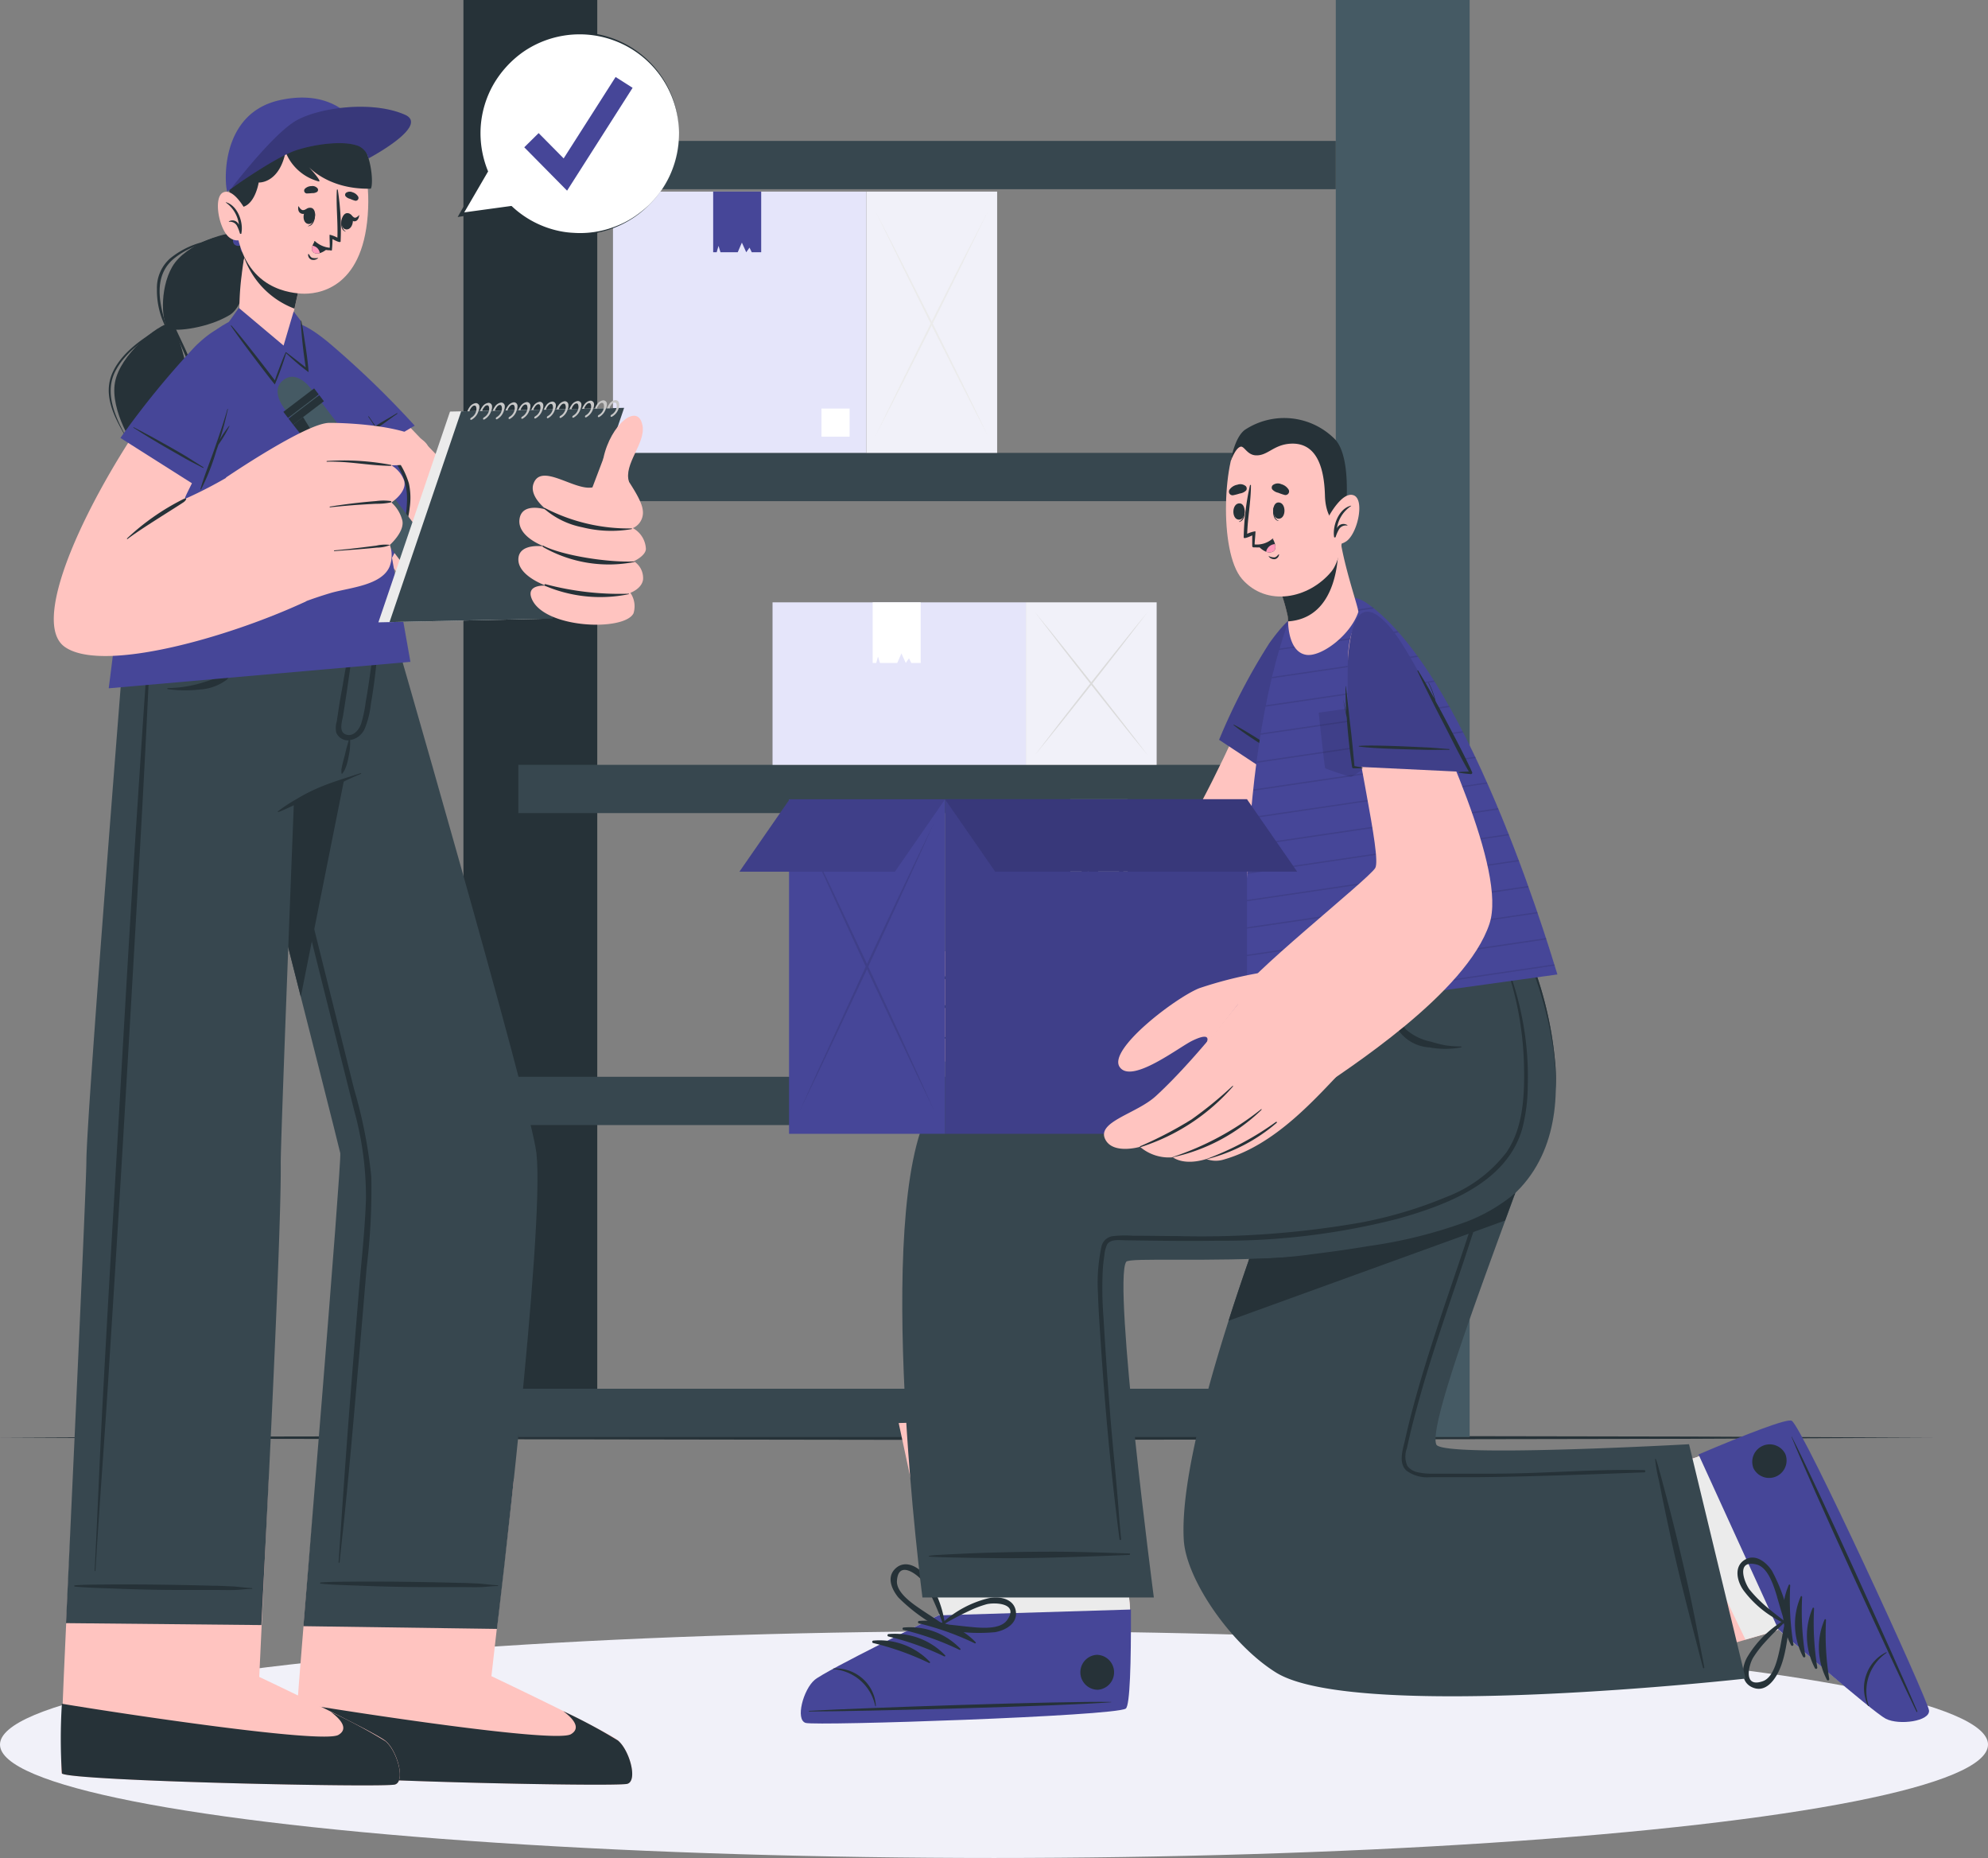 <svg xmlns="http://www.w3.org/2000/svg" width="206.017" height="192.501" viewBox="0 0 206.017 192.501">
  <rect x="0" y="0" width="206.017" height="192.501" fill="#808080" stroke="none"/>
  <g id="Checking_boxes-cuate_1_" data-name="Checking boxes-cuate (1)" transform="translate(-40.29 -56.31)">
    <g id="freepik--Floor--inject-3" transform="translate(40.29 205.027)">
      <path id="Path_2254" data-name="Path 2254" d="M40.29,367.919l25.042-.119,25.037-.043,50.083-.076,50.083.076,25.037.043,25.042.119-25.042.115-25.037.043-50.083.076-50.083-.076-25.037-.043Z" transform="translate(-40.29 -367.68)" fill="#263238"/>
    </g>
    <g id="freepik--Shadow--inject-3" transform="translate(40.29 225.312)">
      <ellipse id="Ellipse_85" data-name="Ellipse 85" cx="103.009" cy="11.749" rx="103.009" ry="11.749" fill="#f1f1f9"/>
    </g>
    <g id="freepik--Shelf--inject-3" transform="translate(88.315 56.31)">
      <rect id="Rectangle_1470" data-name="Rectangle 1470" width="13.87" height="148.889" fill="#263238"/>
      <rect id="Rectangle_1471" data-name="Rectangle 1471" width="13.87" height="148.889" transform="translate(90.404)" fill="#455a64"/>
      <rect id="Rectangle_1472" data-name="Rectangle 1472" width="84.711" height="5.001" transform="translate(5.693 14.601)" fill="#37474f"/>
      <rect id="Rectangle_1473" data-name="Rectangle 1473" width="84.711" height="5.001" transform="translate(5.693 46.922)" fill="#37474f"/>
      <rect id="Rectangle_1474" data-name="Rectangle 1474" width="84.711" height="5.001" transform="translate(5.693 79.242)" fill="#37474f"/>
      <rect id="Rectangle_1475" data-name="Rectangle 1475" width="84.711" height="5.001" transform="translate(5.693 111.563)" fill="#37474f"/>
      <rect id="Rectangle_1476" data-name="Rectangle 1476" width="84.711" height="5.001" transform="translate(5.693 143.884)" fill="#37474f"/>
      <rect id="Rectangle_1477" data-name="Rectangle 1477" width="26.25" height="27.067" transform="translate(15.499 19.85)" fill="#e5e5fa"/>
      <rect id="Rectangle_1478" data-name="Rectangle 1478" width="13.555" height="27.072" transform="translate(41.754 19.85)" fill="#f1f1f9"/>
      <path id="Path_2255" data-name="Path 2255" d="M200,104.156h-.974l-.239-.482-.334.482-.454-1-.43,1h-1.786l-.205-.664-.191.664h-.363V97.87H200Z" transform="translate(-169.143 -78.02)" fill="#464698"/>
      <path id="Path_2256" data-name="Path 2256" d="M241.892,125.407q-1.5-2.866-2.985-5.794l-2.937-5.822-2.9-5.846q-1.433-2.933-2.866-5.875,1.5,2.866,2.985,5.794l2.942,5.822,2.9,5.846Q240.478,122.46,241.892,125.407Z" transform="translate(-187.52 -80.214)" fill="#ebebeb"/>
      <path id="Path_2257" data-name="Path 2257" d="M241.887,102.07q-1.433,2.947-2.866,5.875l-2.9,5.846-2.942,5.827q-1.476,2.9-2.985,5.789,1.433-2.947,2.866-5.875l2.9-5.846,2.937-5.822Q240.387,104.955,241.887,102.07Z" transform="translate(-187.515 -80.214)" fill="#ebebeb"/>
      <rect id="Rectangle_1479" data-name="Rectangle 1479" width="2.913" height="2.913" transform="translate(37.106 42.327)" fill="#fff"/>
      <rect id="Rectangle_1480" data-name="Rectangle 1480" width="26.25" height="16.836" transform="translate(32.034 62.406)" fill="#e5e5fa"/>
      <rect id="Rectangle_1481" data-name="Rectangle 1481" width="13.555" height="16.836" transform="translate(58.284 62.406)" fill="#f1f1f9"/>
      <path id="Path_2258" data-name="Path 2258" d="M234.607,193.251h-.974l-.239-.482-.334.482-.449-.993-.43.993h-1.791l-.205-.664-.186.664h-.368V186.97h4.977Z" transform="translate(-187.222 -124.564)" fill="#fff"/>
      <path id="Path_2259" data-name="Path 2259" d="M276.507,203.9q-1.514-1.834-2.985-3.678l-2.942-3.7-2.9-3.716q-1.433-1.863-2.866-3.735,1.514,1.834,2.985,3.678l2.942,3.7,2.9,3.716Q275.093,202.028,276.507,203.9Z" transform="translate(-205.599 -125.661)" fill="#dbdbdb"/>
      <path id="Path_2260" data-name="Path 2260" d="M276.507,189.07q-1.433,1.872-2.866,3.735l-2.9,3.716-2.942,3.7q-1.476,1.844-2.985,3.678,1.433-1.872,2.866-3.735l2.9-3.716,2.942-3.7Q275,190.9,276.507,189.07Z" transform="translate(-205.599 -125.661)" fill="#dbdbdb"/>
    </g>
    <g id="freepik--character-2--inject-3" transform="translate(116.915 99.609)">
      <path id="Path_2261" data-name="Path 2261" d="M410.672,394.524c-.119-1.122-13.02-28.915-14.181-29.66-.439-.291-4.6,1.352-9.552,3.482l-.158.067c-1.022.435-19.931,5.517-19.931,5.517l8.368,18.207,19.673-5.679.3-.148s9.7,8.43,11.062,9.113S410.8,395.665,410.672,394.524Z" transform="translate(-287.503 -260.773)" fill="#ffc4c0"/>
      <path id="Path_2262" data-name="Path 2262" d="M401,369.508l8.6,17.858,3.1-.893.306-.143s9.7,8.43,11.057,9.113,4.557.244,4.423-.879-13.02-28.92-14.181-29.66c-.439-.291-4.6,1.347-9.552,3.482l-.148.067C404.343,368.562,402.958,368.963,401,369.508Z" transform="translate(-305.342 -260.794)" fill="#ebebeb"/>
      <path id="Path_2263" data-name="Path 2263" d="M432.706,394.478c-.119-1.132-13.049-29.245-14.219-30-.439-.291-4.647,1.352-9.667,3.482L417.1,386.1s9.763,8.549,11.133,9.247S432.83,395.61,432.706,394.478Z" transform="translate(-309.427 -260.569)" fill="#464698"/>
      <path id="Path_2264" data-name="Path 2264" d="M441.939,396.417c-2.283-4.657-11.028-23.676-12.939-28.452,0-.038,0-.048.033,0,2.36,4.566,10.985,23.642,13,28.423C442.058,396.483,441.987,396.517,441.939,396.417Z" transform="translate(-319.969 -262.394)" fill="#263238"/>
      <path id="Path_2265" data-name="Path 2265" d="M445.144,420.275a4.16,4.16,0,0,1-.143-3.343,4.007,4.007,0,0,1,2.03-2.211c.029,0,.052.038.029.057a4.814,4.814,0,0,0-1.853,5.474C445.22,420.284,445.163,420.313,445.144,420.275Z" transform="translate(-328.179 -286.835)" fill="#263238"/>
      <path id="Path_2266" data-name="Path 2266" d="M427.978,406.309a7.224,7.224,0,0,1-.229-6.252c.038-.072.139,0,.139.053a28.893,28.893,0,0,0,.334,6.123.129.129,0,0,1-.244.076Z" transform="translate(-318.994 -279.159)" fill="#263238"/>
      <path id="Path_2267" data-name="Path 2267" d="M430.568,408.812a7.213,7.213,0,0,1-.229-6.247c.038-.076.139,0,.139.053a28.848,28.848,0,0,0,.334,6.118.129.129,0,0,1-.244.076Z" transform="translate(-320.347 -280.468)" fill="#263238"/>
      <path id="Path_2268" data-name="Path 2268" d="M433.158,411.314a7.212,7.212,0,0,1-.229-6.247c.038-.072.138,0,.138.052a28.915,28.915,0,0,0,.334,6.123.129.129,0,0,1-.244.072Z" transform="translate(-321.7 -281.776)" fill="#263238"/>
      <path id="Path_2269" data-name="Path 2269" d="M435.75,413.814a7.229,7.229,0,0,1-.229-6.247c.038-.072.139,0,.139.053a28.892,28.892,0,0,0,.334,6.123.129.129,0,0,1-.244.072Z" transform="translate(-323.055 -283.082)" fill="#263238"/>
      <path id="Path_2270" data-name="Path 2270" d="M420.571,372.074a1.81,1.81,0,0,1,3.291-1.5A1.81,1.81,0,0,1,420.571,372.074Z" transform="translate(-315.476 -263.237)" fill="#263238"/>
      <path id="Path_2271" data-name="Path 2271" d="M422.071,413.149c.845-1.619.955-3.554,1.271-5.321a.248.248,0,0,0-.306-.267.054.054,0,0,0-.081-.038,10.922,10.922,0,0,0-4.036,3.936c-.549.955-.774,2.522.478,3.114S421.56,414.1,422.071,413.149Zm-1.538.807c-2.14.755-1.433-1.82-.955-2.517a11.244,11.244,0,0,1,.955-1.275,32.4,32.4,0,0,1,2.307-2.345c-.21.86-.339,1.729-.511,2.6C422.1,411.449,421.713,413.541,420.533,413.956Z" transform="translate(-314.473 -283.071)" fill="#263238"/>
      <path id="Path_2272" data-name="Path 2272" d="M418.021,394.414c-1.161.712-.783,2.24-.134,3.148a10.913,10.913,0,0,0,4.418,3.5.057.057,0,0,0,.076-.043c.153,0,.329-.119.277-.3a17.714,17.714,0,0,0-1.81-5.163C420.261,394.657,419.124,393.735,418.021,394.414Zm3.343,3.821c.263.845.478,1.7.774,2.531-.86-.683-1.743-1.328-2.536-2.1a12.534,12.534,0,0,1-1.079-1.17c-.5-.65-1.49-3.138.716-2.6,1.247.3,1.824,2.345,2.14,3.348Z" transform="translate(-313.842 -276.104)" fill="#263238"/>
      <path id="Path_2273" data-name="Path 2273" d="M305.574,259.68s.349,10.895,1.982,16.263c0,0,1.782.955,2.316,1.27,0,0-13.536,32.411-12.767,44.9.253,4.088,4.886,10.809,9.552,13.717,8.272,5.149,48.665.63,48.665.63l-5.86-24.282s-25.538,1.433-26.183.038c-.817-1.753,4.265-15.384,8.33-26.46.406-1.118,4.494-5.254,4.017-12.714a38.686,38.686,0,0,0-3.515-13.34Z" transform="translate(-251.053 -205.845)" fill="#37474f"/>
      <path id="Path_2274" data-name="Path 2274" d="M369.53,316.986c-5.574-.105-10.111.368-15.685.373h-6.286a6.212,6.212,0,0,1-1.433-.134,1.8,1.8,0,0,1-1.122-.664,2.4,2.4,0,0,1-.043-1.853q.42-1.963.955-3.907c1.4-5.254,3.238-10.4,4.962-15.566l2.617-7.957c.215-.645.43-1.294.7-1.911a15.915,15.915,0,0,1,.879-1.672,15.391,15.391,0,0,0,1.509-3.286c1.509-4.953.062-10.078-1.7-14.754-.239-.626-.478-1.251-.74-1.872,0-.043-.086-.024-.067.024,1.6,4.934,3.52,10.068,2.441,15.332a12.661,12.661,0,0,1-1.285,3.544c-.31.564-.65,1.113-.955,1.681a14.248,14.248,0,0,0-.779,1.8c-.955,2.613-1.777,5.254-2.66,7.909-1.762,5.254-3.616,10.47-5.082,15.8-.363,1.328-.7,2.665-1,4.007-.22.993-.716,2.34.148,3.162a3.6,3.6,0,0,0,2.455.683h4.165c5.65,0,17.319-.478,18.021-.5a.12.12,0,1,0-.014-.239Z" transform="translate(-275.782 -207.976)" fill="#263238"/>
      <path id="Path_2275" data-name="Path 2275" d="M404.5,394.355c-.544-2.837-1.07-5.688-1.7-8.506s-1.309-5.646-2.039-8.449c-.21-.793-.42-1.581-.635-2.388-.1-.377-.2-.75-.31-1.127a9.385,9.385,0,0,0-.349-1.132c0-.038-.072,0-.067.024a15.523,15.523,0,0,0,.387,2.178c.139.683.267,1.371.411,2.054q.439,2.111.893,4.217c.616,2.813,1.313,5.6,2.03,8.392.411,1.581.817,3.167,1.232,4.748C404.377,394.484,404.515,394.465,404.5,394.355Z" transform="translate(-304.506 -264.903)" fill="#263238"/>
      <path id="Path_2276" data-name="Path 2276" d="M306.85,299.385,335.507,289c.4-1.1.8-2.2,1.194-3.267s4.494-5.254,4.022-12.719a38.539,38.539,0,0,0-3.515-13.335H310.681s.344,10.895,1.982,16.239c0,0,1.782.955,2.316,1.275C314.979,277.214,310.509,287.912,306.85,299.385Z" transform="translate(-256.16 -205.845)" fill="#263238"/>
      <path id="Path_2277" data-name="Path 2277" d="M215.034,395.215c1.079.325,31.7-.688,32.846-1.466.439-.287.549-4.776.53-10.164v-.172c0-1.113-2.536-19.793-2.536-19.793l-21.436.659,4.208,19.582v.334s-11.506,5.617-12.7,6.606S213.95,394.895,215.034,395.215Z" transform="translate(-207.932 -260.141)" fill="#ffc4c0"/>
      <path id="Path_2278" data-name="Path 2278" d="M215.028,412.369c1.079.325,31.7-.693,32.846-1.471.439-.291.554-4.776.53-10.164v-.172c0-.306-.191-1.911-.478-4.112l-20.108.783.8,3.764v.334s-11.554,5.631-12.719,6.62S213.943,412.044,215.028,412.369Z" transform="translate(-207.925 -277.291)" fill="#ebebeb"/>
      <path id="Path_2279" data-name="Path 2279" d="M214.545,417.2c1.094.325,32-.7,33.171-1.485.439-.3.554-4.81.535-10.264l-19.941.607s-11.664,5.688-12.839,6.687S213.452,416.875,214.545,417.2Z" transform="translate(-207.677 -281.992)" fill="#464698"/>
      <path id="Path_2280" data-name="Path 2280" d="M215.852,426.412c5.182-.3,26.1-1.017,31.241-.922.043,0,.043.029,0,.033-5.125.406-26.049.955-31.236.955C215.747,426.5,215.743,426.422,215.852,426.412Z" transform="translate(-208.583 -292.456)" fill="#263238"/>
      <path id="Path_2281" data-name="Path 2281" d="M221.093,418.242a4.161,4.161,0,0,1,3.143,1.161,4.036,4.036,0,0,1,1.251,2.727c0,.033-.057.033-.062,0a4.814,4.814,0,0,0-4.332-3.821.033.033,0,0,1,0-.067Z" transform="translate(-211.345 -288.67)" fill="#263238"/>
      <path id="Path_2282" data-name="Path 2282" d="M239.585,407.92a7.242,7.242,0,0,1,5.851,2.211c.053.062-.038.138-.1.105a29.076,29.076,0,0,0-5.774-2.059.13.13,0,0,1,.024-.258Z" transform="translate(-220.948 -283.278)" fill="#263238"/>
      <path id="Path_2283" data-name="Path 2283" d="M236.275,409.34a7.226,7.226,0,0,1,5.851,2.211c.053.062-.038.134-.1.105a28.765,28.765,0,0,0-5.774-2.059.13.13,0,1,1,.024-.258Z" transform="translate(-219.219 -284.019)" fill="#263238"/>
      <path id="Path_2284" data-name="Path 2284" d="M232.965,410.76a7.226,7.226,0,0,1,5.851,2.211c.053.062-.038.134-.1.105a28.768,28.768,0,0,0-5.774-2.059.13.13,0,0,1,.024-.258Z" transform="translate(-217.49 -284.761)" fill="#263238"/>
      <path id="Path_2285" data-name="Path 2285" d="M229.655,412.18a7.226,7.226,0,0,1,5.851,2.211c.053.062-.038.134-.1.105a28.772,28.772,0,0,0-5.774-2.059.13.13,0,0,1,.024-.258Z" transform="translate(-215.761 -285.503)" fill="#263238"/>
      <path id="Path_2286" data-name="Path 2286" d="M276.385,415.279a1.812,1.812,0,0,1,.11,3.62A1.812,1.812,0,0,1,276.385,415.279Z" transform="translate(-239.36 -287.126)" fill="#263238"/>
      <path id="Path_2287" data-name="Path 2287" d="M234.333,399.087a18.021,18.021,0,0,0,4.418,3.233.253.253,0,0,0,.368-.177c.033,0,.067,0,.062-.062a10.89,10.89,0,0,0-2.063-5.254c-.678-.884-2.03-1.691-3.052-.783S233.655,398.265,234.333,399.087Zm-.153-1.715c.134-2.264,2.226-.6,2.7.072a12.047,12.047,0,0,1,.807,1.376,30.57,30.57,0,0,1,1.27,3.038c-.712-.525-1.466-.984-2.2-1.481C235.89,399.789,234.108,398.623,234.18,397.372Z" transform="translate(-217.855 -276.871)" fill="#263238"/>
      <path id="Path_2288" data-name="Path 2288" d="M252.131,404.268c-.205-1.347-1.762-1.59-2.866-1.342a10.914,10.914,0,0,0-4.934,2.718.053.053,0,0,0,0,.086.253.253,0,0,0,.167.377,18.1,18.1,0,0,0,5.459.33C251.037,406.26,252.327,405.543,252.131,404.268Zm-4.834,1.61c-.879-.081-1.748-.21-2.632-.263a31.919,31.919,0,0,1,2.918-1.524,10.949,10.949,0,0,1,1.495-.544c.793-.215,3.468-.162,2.125,1.667C250.459,406.222,248.348,405.983,247.3,405.878Z" transform="translate(-223.483 -280.629)" fill="#263238"/>
      <path id="Path_2289" data-name="Path 2289" d="M238.144,328.056h23.981s-4.27-32.645-2.866-34.776c.626-.955,31.757,2.183,40.865-7.68,8.325-9.022-.148-25.921-.148-25.921H274.424s-.521,7.246-1.91,10.14c-.587,1.242-29.135-.53-33.605,7.642C232.966,288.347,238.144,328.056,238.144,328.056Z" transform="translate(-219.177 -205.845)" fill="#37474f"/>
      <path id="Path_2290" data-name="Path 2290" d="M262.606,393.091c-2.708-.081-5.421-.186-8.12-.182s-5.431.057-8.148.162c-.764.033-3.028.138-3.391.167a8.523,8.523,0,0,0-1.108.1c-.043,0-.033.067,0,.072.587.1,6.725.172,8.072.172,2.7,0,5.392-.072,8.091-.167q2.3-.076,4.6-.172C262.682,393.235,262.692,393.1,262.606,393.091Z" transform="translate(-222.184 -275.441)" fill="#263238"/>
      <path id="Path_2291" data-name="Path 2291" d="M315.667,267.331c.11-.769.21-1.538.3-2.3.205-1.753.387-3.52.439-5.283,0-.139-.191-.124-.205,0-.167,1.361-.291,2.727-.444,4.088s-.272,2.722-.525,4.06c-.076.4-.248,1.075-.759,1.084-.693,0-.826-.927-.884-1.433a23.085,23.085,0,0,1-.072-3.821c.076-1.433.258-2.894.42-4.332a.045.045,0,0,0-.091,0c-.6,2.8-1.17,5.731-.673,8.6a1.59,1.59,0,0,0,.927,1.352h.029a.445.445,0,0,0,0,.048v.244a1.469,1.469,0,0,0,0,.205v.425a.105.105,0,0,0,.21,0,.086.086,0,0,0,.072-.072,2.212,2.212,0,0,0,0-.831,1,1,0,0,0,.85-.478A3.592,3.592,0,0,0,315.667,267.331Z" transform="translate(-259.364 -205.672)" fill="#263238"/>
      <path id="Path_2292" data-name="Path 2292" d="M313.036,280.374a40.878,40.878,0,0,1,5.5,4.523.073.073,0,0,1-.091.115c-1.872-1.433-3.821-2.866-5.583-4.413a.143.143,0,0,1,.177-.224Z" transform="translate(-259.275 -216.642)" fill="#263238"/>
      <path id="Path_2293" data-name="Path 2293" d="M348.379,275.225a10.6,10.6,0,0,1-1.653-.124,13.7,13.7,0,0,1-1.433-.368,5.661,5.661,0,0,1-2.608-1.27,9.323,9.323,0,0,1-1.481-2.551,10.261,10.261,0,0,1-.869-3.047c0-.043-.081-.043-.076,0a15.686,15.686,0,0,0,.544,3.224,10.415,10.415,0,0,0,.6,1.524,4.252,4.252,0,0,0,3.721,2.713,9.075,9.075,0,0,0,3.253,0C348.47,275.335,348.446,275.23,348.379,275.225Z" transform="translate(-273.613 -210.104)" fill="#263238"/>
      <path id="Path_2294" data-name="Path 2294" d="M278.839,293.424a1.4,1.4,0,0,1,1.175-1.113,11.554,11.554,0,0,1,2.073-.043c1.6,0,3.2.033,4.776.038a95.624,95.624,0,0,0,18.833-1.4,44.217,44.217,0,0,0,8.841-2.632,14.242,14.242,0,0,0,6.3-4.676c1.724-2.541,1.858-5.87,1.8-8.846a33.912,33.912,0,0,0-1.538-9.466c-.248-.779-.521-1.547-.831-2.3,0-.048.052-.091.072-.043a32.846,32.846,0,0,1,2.474,9.094,31.093,31.093,0,0,1,.21,4.666,17.908,17.908,0,0,1-.587,4.533c-1.633,5.569-7.871,7.867-12.9,9.28a72.954,72.954,0,0,1-18.689,2.269c-3.152.048-6.314,0-9.471-.043-.6,0-1.6-.177-1.953.454a3.512,3.512,0,0,0-.282,1.151c-.067.444-.119.888-.153,1.337a38.564,38.564,0,0,0,.067,5.039q.3,5.106.707,10.216c.272,3.42.654,6.835.9,10.259.062.841.143,1.676.224,2.512a.086.086,0,0,1-.172,0c-.874-6.768-1.5-13.56-1.944-20.366-.11-1.681-.234-3.367-.282-5.048A18.176,18.176,0,0,1,278.839,293.424Z" transform="translate(-241.327 -207.536)" fill="#263238"/>
      <path id="Path_2295" data-name="Path 2295" d="M311.331,322.028a52.179,52.179,0,0,0,6.367-.478c1.992-.248,3.974-.521,5.951-.855a49.411,49.411,0,0,0,10.2-2.541,17.868,17.868,0,0,0,4.915-2.866c.038-.033.1.024.057.057a19.837,19.837,0,0,1-8.846,4.676,71.445,71.445,0,0,1-11.463,2.011,62.387,62.387,0,0,1-7.2.21.124.124,0,0,1,.019-.215Z" transform="translate(-258.463 -234.889)" fill="#263238"/>
      <path id="Path_2296" data-name="Path 2296" d="M295.2,195.558c.072,7.847-2.059,19.754-5,25.524-2.1,4.122-14.61,12.232-21.254,14.056-2.35.65-3.52-9.118-2.388-11.511.688-1.433,13.187-8.373,14.467-10.283,1.944-2.909,5.884-11.162,8.8-18.216C291.381,191.407,295.144,190.681,295.2,195.558Z" transform="translate(-234.887 -170.552)" fill="#ffc4c0"/>
      <path id="Path_2297" data-name="Path 2297" d="M262.027,253.083a36.212,36.212,0,0,0-5.34-.282c-1.657.162-7.642,3.042-7.078,4.365.712,1.71,4.48.726,6.266,0,0,0,1.633,3.955,4.494,3.821S262.027,253.083,262.027,253.083Z" transform="translate(-226.239 -202.233)" fill="#ffc4c0"/>
      <path id="Path_2298" data-name="Path 2298" d="M256.687,268.477a61.209,61.209,0,0,1-9.333,2.928c-1.853.21-7.231.43-7.537-.955s1.261-1.591,1.261-1.591-2.283-.267-2.46-1.71,2.269-1.657,2.269-1.657-2.326-.444-2.388-1.911,2.426-1.256,2.426-1.256-2.145-.306-1.705-1.528c.53-1.466,4.423-.449,6.453-.836.478-.091,9.213-2.441,9.213-2.441Z" transform="translate(-220.454 -204.717)" fill="#ffc4c0"/>
      <path id="Path_2299" data-name="Path 2299" d="M242.964,267.2a10.372,10.372,0,0,0,7.021-.325c.057,0,.1.062.038.086-2.636,1.118-4.337,1.581-7.1.373C242.787,267.281,242.83,267.167,242.964,267.2Z" transform="translate(-222.722 -209.606)" fill="#263238"/>
      <path id="Path_2300" data-name="Path 2300" d="M242.9,273.582a15.536,15.536,0,0,0,7.518-.382c.043,0,.062.062,0,.076-2.866.955-4.566,1.371-7.537.478C242.771,273.721,242.771,273.582,242.9,273.582Z" transform="translate(-222.702 -212.908)" fill="#263238"/>
      <path id="Path_2301" data-name="Path 2301" d="M244.069,280.133a13.958,13.958,0,0,0,7.432-.908c.067-.024.11.072.048.1a9.929,9.929,0,0,1-7.48.9C243.888,280.181,243.883,280.114,244.069,280.133Z" transform="translate(-223.293 -216.053)" fill="#263238"/>
      <path id="Path_2302" data-name="Path 2302" d="M250.367,262.182c1.772,1.094,4.05,0,5.837-.583a.172.172,0,0,1,.229.162c.8,1.61,2.388,3.654,4.265,3.936a.043.043,0,1,1,0,.086c-2.054-.029-3.783-1.91-4.542-3.73-1.82.616-4.155,1.619-5.794.143C250.348,262.192,250.357,262.177,250.367,262.182Z" transform="translate(-226.648 -206.842)" fill="#263238"/>
      <path id="Path_2303" data-name="Path 2303" d="M304.8,202.307l9.963,6.582s1.323-13.068.626-17.018c-.783-4.447-2.866-3.076-5.378.42A63.681,63.681,0,0,0,304.8,202.307Z" transform="translate(-255.089 -168.958)" fill="#464698"/>
      <path id="Path_2304" data-name="Path 2304" d="M304.8,202.307l9.963,6.582s1.323-13.068.626-17.018c-.783-4.447-2.866-3.076-5.378.42A63.681,63.681,0,0,0,304.8,202.307Z" transform="translate(-255.089 -168.958)" opacity="0.1"/>
      <path id="Path_2305" data-name="Path 2305" d="M307.964,213.505c1.385.664,5.254,3.243,5.889,3.663.339.224,1.653,1.165,1.992,1.385.043.029,0,.091-.048.062-.65-.416-1.342-.769-2-1.18s-4.681-2.894-5.865-3.883C307.916,213.534,307.964,213.486,307.964,213.505Z" transform="translate(-256.725 -181.722)" fill="#263238"/>
      <path id="Path_2306" data-name="Path 2306" d="M325.417,205.959c0-.057.081-.043.081,0,0,1.118,0,2.23-.029,3.343a9.922,9.922,0,0,0,.291-1.724h.043a8.117,8.117,0,0,1-.344,1.992c0,.779-.057,1.552-.1,2.331-.105,1.977-.186,3.959-.4,5.927a.139.139,0,0,1-.215.1c-.339-.244-.673-.478-.993-.75-.033-.029,0-.091.038-.072.31.153.607.32.907.478.048-1.91.2-3.821.3-5.731S325.231,207.926,325.417,205.959Z" transform="translate(-264.984 -177.762)" fill="#263238"/>
      <path id="Path_2307" data-name="Path 2307" d="M342.866,224.806s-32.144,4.461-32.144,4.466c.091.63-1.7-25.429,4.537-41.768.425-1.113,5.321-2.928,7.833-1.184C334.1,193.961,342.924,225.216,342.866,224.806Z" transform="translate(-258.093 -167.145)" fill="#464698"/>
      <path id="Path_2308" data-name="Path 2308" d="M323.879,188.154l-8.846,1.29a.953.953,0,0,1,.057-.148l8.635-1.275A1.866,1.866,0,0,1,323.879,188.154Zm2.436,2.34-12.208,1.815a.82.82,0,0,0-.043.143l12.361-1.815Zm2.035,2.541-15.036,2.216a.227.227,0,0,1-.033.143l15.184-2.23Zm1.743,2.584-17.424,2.565-.029.148,17.529-2.584Zm1.548,2.613-19.5,2.866a.3.3,0,0,1-.024.143l19.582-2.866Zm1.433,2.632-21.34,3.143v.143L333.159,201a.368.368,0,0,1-.105-.134Zm1.309,2.646L311.389,206.9v.143l23.069-3.4Zm1.223,2.66-24.488,3.606v.143l24.512-3.616a1.138,1.138,0,0,1-.043-.143Zm1.151,2.67-25.849,3.821v.143l25.911-3.821a.492.492,0,0,1-.081-.143Zm1.094,2.679-27.1,3.988v.139l27.158-4a.276.276,0,0,1-.081-.129Zm1.036,2.689-28.232,4.155a1.31,1.31,0,0,0,0,.139l28.28-4.165Zm.989,2.694-29.269,4.3a.674.674,0,0,0,0,.139l29.316-4.3a.453.453,0,0,1-.067-.138Zm.955,2.7-30.219,4.451v.134l30.262-4.451Zm.9,2.7-31.079,4.576v.143l31.117-4.58Zm.86,2.718-31.843,4.685v.139l31.877-4.69a.419.419,0,0,1-.062-.134Z" transform="translate(-258.12 -168.411)" opacity="0.1"/>
      <path id="Path_2309" data-name="Path 2309" d="M326.41,210.116l5.058-.716s.955,5.192.955,5.335a12,12,0,0,1-2.651,2.035,24.646,24.646,0,0,1-2.689-.893C327.007,215.729,326.41,210.116,326.41,210.116Z" transform="translate(-266.378 -179.58)" opacity="0.1"/>
      <rect id="Rectangle_1482" data-name="Rectangle 1482" width="31.299" height="34.656" transform="translate(21.302 39.516)" fill="#464698"/>
      <rect id="Rectangle_1483" data-name="Rectangle 1483" width="31.299" height="34.656" transform="translate(21.302 39.516)" opacity="0.1"/>
      <rect id="Rectangle_1484" data-name="Rectangle 1484" width="16.158" height="34.656" transform="translate(21.302 74.172) rotate(180)" fill="#464698"/>
      <path id="Path_2310" data-name="Path 2310" d="M272.53,237.189h1.156l.287-.578.4.578.544-1.184.511,1.184h2.135l.239-.793.229.793h.435V229.7H272.53Z" transform="translate(-238.232 -190.184)" fill="#fff"/>
      <g id="Group_48" data-name="Group 48" transform="translate(6.257 41.904)" opacity="0.1">
        <path id="Path_2311" data-name="Path 2311" d="M213.82,264.58q1.8-3.7,3.558-7.413l3.506-7.456,3.463-7.489q1.719-3.745,3.405-7.523-1.791,3.7-3.558,7.417l-3.506,7.451-3.439,7.489Q215.506,260.807,213.82,264.58Z" transform="translate(-213.82 -234.7)"/>
        <path id="Path_2312" data-name="Path 2312" d="M213.82,234.7q1.691,3.778,3.41,7.523l3.458,7.489,3.506,7.456q1.762,3.716,3.558,7.413-1.686-3.768-3.405-7.523l-3.463-7.489-3.506-7.451Q215.616,238.392,213.82,234.7Z" transform="translate(-213.82 -234.7)"/>
      </g>
      <path id="Path_2313" data-name="Path 2313" d="M281.82,237.189H250.527l-5.2-7.5h31.294Z" transform="translate(-224.023 -190.179)" fill="#464698"/>
      <g id="Group_49" data-name="Group 49" transform="translate(21.307 39.511)" opacity="0.2">
        <path id="Path_2314" data-name="Path 2314" d="M281.82,237.189H250.527l-5.2-7.5h31.294Z" transform="translate(-245.33 -229.69)"/>
      </g>
      <path id="Path_2315" data-name="Path 2315" d="M216.835,237.2H200.72l5.2-7.5h16.11Z" transform="translate(-200.72 -190.184)" fill="#464698"/>
      <path id="Path_2316" data-name="Path 2316" d="M216.835,237.2H200.72l5.2-7.5h16.11Z" transform="translate(-200.72 -190.184)" opacity="0.1"/>
      <path id="Path_2317" data-name="Path 2317" d="M320.051,185.777c1.581.148,4.518-2.1,5.306-4.437.053-.162-.444-1.662-.955-3.515-.31-1.127-.63-2.388-.836-3.558-.043-.239-7.026,3.1-7.026,3.1a19.1,19.1,0,0,1,1.509,4.37,2.863,2.863,0,0,1,.033.478.481.481,0,0,0,0,.081C318.092,183.241,318.36,185.6,320.051,185.777Z" transform="translate(-261.222 -161.22)" fill="#ffc4c0"/>
      <path id="Path_2318" data-name="Path 2318" d="M318.058,182.29a.463.463,0,0,0,0,.081,5.157,5.157,0,0,0,.759-.1c4.3-.865,4.48-6.477,4.456-7.886-1.27.416-6.763,3.042-6.763,3.042a19.107,19.107,0,0,1,1.509,4.37,2.866,2.866,0,0,1,.038.487Z" transform="translate(-261.206 -161.291)" fill="#263238"/>
      <path id="Path_2319" data-name="Path 2319" d="M317.939,150.976c1.18,2.5.9,10.264-.716,12.218-2.345,2.837-6.73,3.716-9.275.774-2.474-2.866-1.91-12.963-.067-14.806C310.612,146.472,316.181,147.3,317.939,150.976Z" transform="translate(-255.867 -147.287)" fill="#ffc4c0"/>
      <path id="Path_2320" data-name="Path 2320" d="M316.567,166.41s.038.029.038.048c-.033.525,0,1.127.478,1.318v.029C316.51,167.7,316.452,166.9,316.567,166.41Z" transform="translate(-261.211 -157.123)" fill="#263238"/>
      <path id="Path_2321" data-name="Path 2321" d="M317.062,165.3c.845-.038.855,1.653.076,1.686S316.355,165.333,317.062,165.3Z" transform="translate(-261.223 -156.542)" fill="#263238"/>
      <path id="Path_2322" data-name="Path 2322" d="M309.669,166.64s-.043.024-.043.048c.024.521-.043,1.122-.516,1.3v.033C309.693,167.934,309.769,167.132,309.669,166.64Z" transform="translate(-257.341 -157.243)" fill="#263238"/>
      <path id="Path_2323" data-name="Path 2323" d="M308.562,165.5c-.841-.057-.893,1.633-.115,1.686S309.268,165.546,308.562,165.5Z" transform="translate(-256.706 -156.646)" fill="#263238"/>
      <path id="Path_2324" data-name="Path 2324" d="M317.547,162.367a5.569,5.569,0,0,1-.654-.224,1.136,1.136,0,0,1-.626-.358.354.354,0,0,1,.057-.43.869.869,0,0,1,.888-.1,1.294,1.294,0,0,1,.755.559.377.377,0,0,1-.42.554Z" transform="translate(-261.054 -154.389)" fill="#263238"/>
      <path id="Path_2325" data-name="Path 2325" d="M307.4,162.483a6.256,6.256,0,0,0,.669-.177,1.127,1.127,0,0,0,.65-.315.358.358,0,0,0-.024-.435.879.879,0,0,0-.884-.158,1.266,1.266,0,0,0-.788.478.377.377,0,0,0,.377.607Z" transform="translate(-256.208 -154.476)" fill="#263238"/>
      <path id="Path_2326" data-name="Path 2326" d="M316.585,176.56c-.124.124-.248.291-.439.31a1.3,1.3,0,0,1-.564-.129s-.033,0-.024.029a.712.712,0,0,0,.669.282.559.559,0,0,0,.406-.478C316.642,176.555,316.6,176.541,316.585,176.56Z" transform="translate(-260.708 -162.42)" fill="#263238"/>
      <path id="Path_2327" data-name="Path 2327" d="M313.192,167.142a1.782,1.782,0,0,1-1.185.8,2.2,2.2,0,0,1-.64.033.474.474,0,0,1-.119,0h-.115a.139.139,0,0,1-.11-.119h0a.237.237,0,0,0,0-.057h0v-1.065c-.148.076-.893.42-.884.21a26.8,26.8,0,0,1,.65-5.4c0-.057.1-.043.1,0,0,1.676-.339,3.343-.387,5.025a3.118,3.118,0,0,1,.841-.258c.057,0-.086,1.18-.067,1.361a2.46,2.46,0,0,0,1.839-.587C313.182,167.065,313.225,167.1,313.192,167.142Z" transform="translate(-257.879 -154.564)" fill="#263238"/>
      <path id="Path_2328" data-name="Path 2328" d="M313.21,173.951a2.112,2.112,0,0,0,.855.659.984.984,0,0,0,.578.033c.415-.115.425-.478.344-.826a2.215,2.215,0,0,0-.191-.478A2.727,2.727,0,0,1,313.21,173.951Z" transform="translate(-259.482 -160.743)" fill="#263238"/>
      <path id="Path_2329" data-name="Path 2329" d="M315,175.133a.984.984,0,0,0,.578.033c.416-.115.425-.478.344-.826A.984.984,0,0,0,315,175.133Z" transform="translate(-260.417 -161.265)" fill="#ff99ba"/>
      <path id="Path_2330" data-name="Path 2330" d="M307.32,151.424c.282-.669.607-1.337,1-1.471s.673.836,1.581.888c1.227.072,1.81-1.06,3.525-1.2,2.465-.191,3.568,1.858,3.659,5.354.081,3.124,1.973,3.4,1.973,3.4s1.084-6.9-.879-9.161a7.39,7.39,0,0,0-9.4-1.027C307.7,149.012,307.32,151.424,307.32,151.424Z" transform="translate(-256.406 -146.965)" fill="#263238"/>
      <path id="Path_2331" data-name="Path 2331" d="M328.392,165.891s1.409-2.665,2.6-2.192.344,4.189-.9,4.838a1.337,1.337,0,0,1-1.867-.478Z" transform="translate(-267.323 -155.677)" fill="#ffc4c0"/>
      <path id="Path_2332" data-name="Path 2332" d="M331.485,166v.033a3.376,3.376,0,0,0-1.476,2.316.74.74,0,0,1,1.075-.339.029.029,0,0,1,0,.053.821.821,0,0,0-.864.4,4.041,4.041,0,0,0-.339.779c-.033.086-.186.062-.167-.033h0C329.546,168.011,330.248,166.263,331.485,166Z" transform="translate(-268.091 -156.909)" fill="#263238"/>
      <path id="Path_2333" data-name="Path 2333" d="M326.422,194.8c3.2,7.126,10.278,21.732,8.459,27.224-2.388,7.212-14.887,15.165-18.121,17.395-1.409.955-8.42-8.019-7.991-9.8s13.569-12.184,14.276-13.373-2.264-13.015-2.765-19.63C319.64,188.3,323.709,188.771,326.422,194.8Z" transform="translate(-257.153 -169.612)" fill="#ffc4c0"/>
      <path id="Path_2334" data-name="Path 2334" d="M292.03,274.618c.382-.783-.029-.989-1.433-.31s-6.343,4.547-7.546,2.708,5.856-7.2,8.268-8.148a42.123,42.123,0,0,1,6.639-1.648C296.806,268.548,294.289,272.006,292.03,274.618Z" transform="translate(-243.656 -209.784)" fill="#ffc4c0"/>
      <path id="Path_2335" data-name="Path 2335" d="M305.07,276.806c-3.42,3.6-7.451,8.277-12.829,9.815a2.789,2.789,0,0,1-1.815-.053c-2.388.731-3.463-.181-3.463-.181a4.59,4.59,0,0,1-3.405-1.084s-2.828.831-3.611-.793c-.884-1.82,3.257-2.632,5.254-4.466,4.595-4.213,9.949-11.463,11.152-12.824Z" transform="translate(-242.043 -209.784)" fill="#ffc4c0"/>
      <path id="Path_2336" data-name="Path 2336" d="M297.2,291.89a40.7,40.7,0,0,1-4.232,3.453,40.064,40.064,0,0,1-5.311,2.77c-.057.024-.024.105.038.091a21.2,21.2,0,0,0,9.552-6.257C297.315,291.88,297.268,291.828,297.2,291.89Z" transform="translate(-246.119 -222.656)" fill="#263238"/>
      <path id="Path_2337" data-name="Path 2337" d="M303.847,296.946a29.649,29.649,0,0,1-9.127,4.915v.029a19.014,19.014,0,0,0,9.17-4.876C303.981,296.912,303.929,296.845,303.847,296.946Z" transform="translate(-249.824 -225.286)" fill="#263238"/>
      <path id="Path_2338" data-name="Path 2338" d="M309.254,299.682a30.228,30.228,0,0,1-7.164,3.821v.033a17.793,17.793,0,0,0,7.255-3.768C309.417,299.692,309.35,299.615,309.254,299.682Z" transform="translate(-253.674 -226.728)" fill="#263238"/>
      <path id="Path_2339" data-name="Path 2339" d="M333.262,205.044l11.941.573s-5.526-11.912-8.12-14.954c-2.942-3.429-4.05-1.175-4.413,3.1A66.766,66.766,0,0,0,333.262,205.044Z" transform="translate(-269.605 -168.919)" fill="#464698"/>
      <path id="Path_2340" data-name="Path 2340" d="M333.262,205.044l11.941.573s-5.526-11.912-8.12-14.954c-2.942-3.429-4.05-1.175-4.413,3.1A66.766,66.766,0,0,0,333.262,205.044Z" transform="translate(-269.605 -168.919)" opacity="0.1"/>
      <path id="Path_2341" data-name="Path 2341" d="M335.115,218.078c1.528-.134,6.166.119,6.935.153.4,0,2.016.158,2.417.172.053,0,.038.081,0,.081-.774-.029-1.547.024-2.321,0s-5.5-.105-7.026-.349a.033.033,0,0,1,0-.057Z" transform="translate(-270.918 -184.093)" fill="#263238"/>
      <path id="Path_2342" data-name="Path 2342" d="M347.825,201.788c-.024-.048.053-.081.076-.033.583.955,1.142,1.91,1.681,2.9a9.723,9.723,0,0,0-.626-1.638s.024-.038.038,0a7.963,7.963,0,0,1,.716,1.91c.377.683.745,1.366,1.108,2.059.917,1.748,1.863,3.5,2.679,5.3a.139.139,0,0,1-.139.191c-.415-.033-.826-.081-1.237-.139-.043,0-.048-.076,0-.081.344-.029.683-.033,1.027-.043-.955-1.667-1.782-3.386-2.665-5.082S348.67,203.579,347.825,201.788Z" transform="translate(-277.562 -175.574)" fill="#263238"/>
      <path id="Path_2343" data-name="Path 2343" d="M332.108,208.427c-.124-.616-.253-1.232-.358-1.853h0c.11.449.21.9.31,1.356-.053-.927-.086-1.848-.076-2.77h.024c.191,1.385.306,2.785.478,4.174s.291,2.732.42,4.1c.267.057.54.105.812.153a.043.043,0,0,1,0,.081h-.9a.134.134,0,0,1-.153-.11C332.414,211.851,332.223,210.137,332.108,208.427Z" transform="translate(-269.167 -177.365)" fill="#263238"/>
    </g>
    <g id="freepik--speech-bubble--inject-3" transform="translate(87.727 59.658)">
      <path id="Path_2344" data-name="Path 2344" d="M162.844,74.992a10.383,10.383,0,0,1-17.352,6.567l-5.192.759,2.6-4.49a10.279,10.279,0,0,1-.712-5.005,10.385,10.385,0,1,1,20.657,2.164Z" transform="translate(-139.97 -63.424)" fill="#fff"/>
      <path id="Path_2345" data-name="Path 2345" d="M162.483,74.888a10.508,10.508,0,0,1-2.1,5.254,11.9,11.9,0,0,1-.955,1.079,12.037,12.037,0,0,1-1.1.955,10.46,10.46,0,0,1-5.3,2.059,9.712,9.712,0,0,1-1.433.029,9.074,9.074,0,0,1-1.433-.148,10.508,10.508,0,0,1-5.12-2.55l.124.038-5.192.793-.373.062.186-.334,2.584-4.5V77.8a10.484,10.484,0,0,1,8.325-14.381,10.422,10.422,0,0,1,11.778,11.468Zm0,0a10.3,10.3,0,0,0-16.077-9.548,10.689,10.689,0,0,0-3.1,3.386,10.245,10.245,0,0,0-1.318,4.394,10.383,10.383,0,0,0,.731,4.523l.038.091-.053.086-2.613,4.485-.186-.277,5.211-.712h.072l.053.048a10.235,10.235,0,0,0,4.972,2.56,9.23,9.23,0,0,0,1.409.172,10,10,0,0,0,4.194-.616,9.6,9.6,0,0,0,2.5-1.347,12.55,12.55,0,0,0,1.1-.917,11.771,11.771,0,0,0,.955-1.07,10.436,10.436,0,0,0,2.116-5.259Z" transform="translate(-139.61 -63.32)" fill="#263238"/>
      <path id="Path_2346" data-name="Path 2346" d="M158.477,84.793,154.04,80.3l1.49-1.471,2.593,2.622,5.383-8.435,1.762,1.122Z" transform="translate(-147.148 -68.387)" fill="#464698"/>
    </g>
    <g id="freepik--character-1--inject-3" transform="translate(45.864 66.42)">
      <path id="Path_2347" data-name="Path 2347" d="M84.142,106.775c-1.748-.306-6.147,1.127-7.532,3.506s-1.094,6.133-.32,6.438,4.065-.1,6.271-1.433S85.006,106.923,84.142,106.775Z" transform="translate(-64.33 -92.761)" fill="#263238"/>
      <path id="Path_2348" data-name="Path 2348" d="M83.465,106.72c.057,0,.062-.115,0-.11a15.786,15.786,0,0,0-4.542,1.094,8.765,8.765,0,0,0-3.238,1.672,4.069,4.069,0,0,0-1.347,3.152,8.411,8.411,0,0,0,.984,4.1c0,.033.086,0,.072,0-.807-2.493-1.557-5.55.874-7.384C78.331,107.646,81.048,107.355,83.465,106.72Z" transform="translate(-63.649 -92.695)" fill="#263238"/>
      <path id="Path_2349" data-name="Path 2349" d="M71.006,126.239c-1.5.263-5.311,3.343-5.846,6.209s2,7.059,2.751,7.336,3.979-2.632,4.982-4.709c.669-1.385,0-2.942-.377-4.494C71.923,128.3,71.254,126.2,71.006,126.239Z" transform="translate(-58.817 -102.949)" fill="#263238"/>
      <path id="Path_2350" data-name="Path 2350" d="M77.13,134.748c.32-2.956-1.471-5.784-2.589-8.392,0-.029-.057,0-.048,0,.664,2.517,2.3,4.733,2.46,7.389a4.867,4.867,0,0,1-1.643,4.174,14.267,14.267,0,0,1-3.778,1.858c-.081.033,0,.158.062.129C74.164,138.956,76.8,137.8,77.13,134.748Z" transform="translate(-62.167 -103.004)" fill="#263238"/>
      <path id="Path_2351" data-name="Path 2351" d="M70.063,126.706a.067.067,0,0,0-.057-.119c-2.106,1.118-4.633,2.718-5.688,4.953-1.146,2.417.215,4.834,1.433,6.916h.043c-1.194-2.116-2.469-4.776-1.151-7.117C65.764,129.285,68.076,127.79,70.063,126.706Z" transform="translate(-58.19 -103.129)" fill="#263238"/>
      <path id="Path_2352" data-name="Path 2352" d="M68.367,153.84a6.518,6.518,0,0,1,3.071,4.117c.774,3.439,2.044,2.679,5.889,3.386a3.778,3.778,0,0,1,2.531,6.013,2.5,2.5,0,0,0-1.356-3.229c-2.656-1.146-8.406,1.91-11.558-1.571C62.865,158.057,68.367,153.84,68.367,153.84Z" transform="translate(-59.001 -117.368)" fill="#263238"/>
      <path id="Path_2353" data-name="Path 2353" d="M74.606,156.9c-.043-.048.029-.124.076-.081a5.12,5.12,0,0,1,1.132,1.433c.368.716.43,1.514.74,2.245.8,1.863,3.095,1.667,4.776,1.691a4.136,4.136,0,0,1,4.394,3.635.029.029,0,1,1-.053,0,4,4,0,0,0-2.57-3.191c-1.342-.478-2.8-.1-4.17-.349a3.135,3.135,0,0,1-2.388-1.39,7.8,7.8,0,0,1-.511-1.567,5.536,5.536,0,0,0-1.428-2.426Z" transform="translate(-63.783 -118.916)" fill="#263238"/>
      <path id="Path_2354" data-name="Path 2354" d="M67.374,154.79s.053,0,.033.033c-1.194,1.323-2.46,2.656-2.718,4.5a5.33,5.33,0,0,0,2.46,5c1.81,1.232,3.625.478,5.54,0a7.944,7.944,0,0,1,4.2-.2c.043,0,0,.081,0,.076-2.24-.387-4.227.387-6.376.865A4.366,4.366,0,0,1,66.1,163.6C63.39,160.713,64.732,157.154,67.374,154.79Z" transform="translate(-58.571 -117.864)" fill="#263238"/>
      <path id="Path_2355" data-name="Path 2355" d="M89.356,103.393a.606.606,0,0,0-.907.8A.606.606,0,0,0,89.356,103.393Z" transform="translate(-70.939 -90.906)" fill="#464698"/>
      <path id="Path_2356" data-name="Path 2356" d="M90.429,105.486a.6.6,0,0,0-.9.8A.6.6,0,0,0,90.429,105.486Z" transform="translate(-71.501 -92.001)" fill="#464698"/>
      <path id="Path_2357" data-name="Path 2357" d="M91.836,107.385a.606.606,0,0,0-.907.8A.606.606,0,0,0,91.836,107.385Z" transform="translate(-72.235 -92.993)" fill="#464698"/>
      <path id="Path_2358" data-name="Path 2358" d="M93.489,109.026a.6.6,0,0,0-.9.8A.6.6,0,0,0,93.489,109.026Z" transform="translate(-73.1 -93.85)" fill="#464698"/>
      <path id="Path_2359" data-name="Path 2359" d="M95.416,110.4a.606.606,0,0,0-.907.8A.606.606,0,0,0,95.416,110.4Z" transform="translate(-74.105 -94.566)" fill="#464698"/>
      <path id="Path_2360" data-name="Path 2360" d="M97.476,111.365a.606.606,0,0,0-.907.8A.606.606,0,0,0,97.476,111.365Z" transform="translate(-75.181 -95.072)" fill="#464698"/>
      <path id="Path_2361" data-name="Path 2361" d="M138.6,408.292c-1.1.344-33.348-.353-34.523-1.137-.454-.291,2.312-30.835,2.312-30.835l20.447.392-2.326,20.428s11.9,5.641,13.1,6.639S139.706,407.948,138.6,408.292Z" transform="translate(-79.158 -233.586)" fill="#ffc4c0"/>
      <path id="Path_2362" data-name="Path 2362" d="M138.554,434.108c-1.1.344-33.352-.353-34.527-1.142a30.387,30.387,0,0,1,.33-7.226c5.846.979,26.713,4.184,28.342,3.229,1.132-.669.129-1.71-.8-2.388a56.668,56.668,0,0,1,5.665,3.033C138.759,430.593,139.652,433.769,138.554,434.108Z" transform="translate(-79.109 -259.402)" fill="#263238"/>
      <path id="Path_2363" data-name="Path 2363" d="M114.521,293.373l-20.06-.282s3.974-48.082,3.821-49.009C98.043,242.908,83.8,187.05,83.8,187.05h19.162s15.107,52.061,15.652,57.071C119.493,252.221,114.521,293.373,114.521,293.373Z" transform="translate(-68.593 -134.716)" fill="#37474f"/>
      <path id="Path_2364" data-name="Path 2364" d="M109.8,399.479c1.189-.086,2.388-.072,3.577-.086s2.388,0,3.573,0c2.388.024,4.776.062,7.164.129.65,0,1.3.038,1.953.067s1.39.153,2.082.177a.043.043,0,1,1,0,.086c-.587,0-1.17.091-1.758.11s-1.213,0-1.82,0H121c-2.388,0-4.776-.053-7.14-.148-1.342-.057-2.7-.072-4.036-.21a.063.063,0,0,1-.024-.124Z" transform="translate(-82.15 -245.636)" fill="#263238"/>
      <path id="Path_2365" data-name="Path 2365" d="M92.564,196.481c1.715,6.071,3.281,12.194,4.814,18.312s3.066,12.246,4.59,18.369q1.146,4.6,2.288,9.189a50.093,50.093,0,0,1,1.786,9.075,66.25,66.25,0,0,1-.478,9.409c-.267,3.119-.525,6.266-.8,9.4-.549,6.266-1.075,12.542-1.758,18.8-.081.783-.167,1.567-.248,2.35,0,.067-.11.067-.105,0,.416-6.276.85-12.547,1.352-18.814q.373-4.7.764-9.4c.258-3.128.621-6.271.721-9.409a33.625,33.625,0,0,0-1.242-9.256c-.764-3.047-1.5-5.994-2.254-8.994q-2.3-9.175-4.585-18.369c-1.7-6.859-3.4-13.727-4.9-20.633a.032.032,0,1,1,.057-.029Z" transform="translate(-73.139 -139.633)" fill="#263238"/>
      <path id="Path_2366" data-name="Path 2366" d="M83.8,187.06s6.114,23.958,10.388,40.822l8.153-40.822Z" transform="translate(-68.593 -134.721)" fill="#263238"/>
      <path id="Path_2367" data-name="Path 2367" d="M88.158,408.426c-1.1.349-33.348-.349-34.523-1.137-.454-.291,1.227-30.85,1.227-30.85l20.18.392-.955,20.447s11.9,5.636,13.1,6.639S89.261,408.087,88.158,408.426Z" transform="translate(-52.795 -233.649)" fill="#ffc4c0"/>
      <path id="Path_2368" data-name="Path 2368" d="M88.138,434.258c-1.1.344-33.348-.349-34.523-1.137a56.89,56.89,0,0,1,0-7.231c5.846.979,27.038,4.189,28.657,3.229,1.132-.664.134-1.705-.8-2.388a56.343,56.343,0,0,1,5.665,3.038C88.344,430.743,89.242,433.919,88.138,434.258Z" transform="translate(-52.775 -259.481)" fill="#263238"/>
      <path id="Path_2369" data-name="Path 2369" d="M87.093,187a85.03,85.03,0,0,1-2.746,16.4c-.177.6-.368,1.185-.568,1.748a33.91,33.91,0,0,0-5.56,2.77s-1.38,35.038-1.356,37.216c.091,8.163-2.006,47.815-2.006,47.815l-20.246-.2s2.1-44.839,2.111-47.819c0-4.776,4.246-57.907,4.246-57.907Z" transform="translate(-53.345 -134.69)" fill="#37474f"/>
      <path id="Path_2370" data-name="Path 2370" d="M113.251,201.189l.229-1.519c.143-.955.334-1.853.478-2.78.368-2.1.755-4.2,1.218-6.286,0-.048.1-.038.091,0-.081.841-.177,1.681-.3,2.517s-.2,1.676-.32,2.512c-.234,1.657-.478,3.343-.745,4.972-.11.635-.506,1.777.411,1.973.721.158,1.256-.554,1.466-1.151a13.885,13.885,0,0,0,.478-2.293c.153-.836.282-1.676.4-2.517.258-1.834.545-3.663.841-5.488,0-.053.1-.038.091,0a55.315,55.315,0,0,1-.406,5.617c-.119.893-.248,1.782-.4,2.67a9.419,9.419,0,0,1-.616,2.484,2.011,2.011,0,0,1-1.514,1.218h-.043a.062.062,0,0,1,.029.053,8.016,8.016,0,0,1-.033.9c-.033.3-.091.583-.148.874a6.176,6.176,0,0,1-.224.874c-.053.134-.1.267-.162.4a3.445,3.445,0,0,1-.239.368c-.029.053-.091,0-.1-.033h0v-.143h0a2.345,2.345,0,0,1,0-.258,4.189,4.189,0,0,1,.086-.425c.062-.282.139-.564.215-.845s.134-.559.205-.841.172-.568.239-.86v-.029a1.323,1.323,0,0,1-1.28-.8A2.331,2.331,0,0,1,113.251,201.189Z" transform="translate(-83.926 -136.556)" fill="#263238"/>
      <path id="Path_2371" data-name="Path 2371" d="M100.591,227.97a16.2,16.2,0,0,1,1.91-1.256,18.352,18.352,0,0,1,2.173-1.127c1.462-.635,2.971-1.07,4.485-1.567.043,0,.072.057.029.076-1.462.583-2.866,1.356-4.3,2.049q-1.046.511-2.111.955c-.707.315-1.433.683-2.145.955C100.591,228.089,100.548,228,100.591,227.97Z" transform="translate(-77.355 -154.028)" fill="#263238"/>
      <path id="Path_2372" data-name="Path 2372" d="M76.635,198.2a12.7,12.7,0,0,0,3.052-.411c.478-.119.912-.267,1.361-.416a3.558,3.558,0,0,0,1.232-.616,5.471,5.471,0,0,0,1.318-2.388,22.451,22.451,0,0,0,.8-2.866.043.043,0,0,1,.086,0,11.182,11.182,0,0,1-.416,3.276,5.064,5.064,0,0,1-1.313,2.546,5.129,5.129,0,0,1-2.8,1.022,12.9,12.9,0,0,1-3.343-.043.057.057,0,0,1,.024-.105Z" transform="translate(-64.824 -137.019)" fill="#263238"/>
      <path id="Path_2373" data-name="Path 2373" d="M61.749,270.417q.516-9.591,1.089-19.191c.736-12.729,1.433-25.462,2.25-38.21.478-7.164.917-14.362,1.481-21.536a.062.062,0,0,1,.119,0c-.525,12.834-1.29,25.624-2.03,38.434s-1.495,25.448-2.316,38.172c-.43,7.2-1,14.367-1.433,21.531a.043.043,0,1,1-.081,0C61.157,283.218,61.386,276.817,61.749,270.417Z" transform="translate(-56.591 -137.007)" fill="#263238"/>
      <path id="Path_2374" data-name="Path 2374" d="M56.457,400.1c1.185-.086,2.388-.072,3.573-.086s2.388,0,3.573,0c2.388.024,4.776.062,7.164.129.65,0,1.3.038,1.953.067s1.39.153,2.082.177a.043.043,0,0,1,0,.086c-.583,0-1.17.091-1.758.11s-1.213,0-1.82,0H67.657q-3.582,0-7.164-.148c-1.347-.057-2.7-.072-4.041-.205a.065.065,0,0,1,0-.129Z" transform="translate(-54.274 -245.96)" fill="#263238"/>
      <path id="Path_2375" data-name="Path 2375" d="M103.938,135.3c1.944,4.824,9.667,20.418,14.739,21.522,3.343.721,16.779-.583,19.1-3.764,1.008-1.385-.7-11.052-2.493-10.67s-12.576,1.81-13.9,1.433-11.248-11.812-14.959-14.649C100.031,124.276,102.892,132.706,103.938,135.3Z" transform="translate(-78.304 -103.699)" fill="#ffc4c0"/>
      <path id="Path_2376" data-name="Path 2376" d="M115.024,136.922l-8.454,5a88.764,88.764,0,0,1-4.948-11.2c-1.39-4.432-.2-6.457,4.905-2.049a96.961,96.961,0,0,1,8.5,8.253Z" transform="translate(-77.622 -102.933)" fill="#464698"/>
      <path id="Path_2377" data-name="Path 2377" d="M111.8,150.486q1.681-1.218,3.425-2.355c.568-.373,1.137-.755,1.715-1.113s1.223-.707,1.82-1.079a.038.038,0,1,1,.043.062c-.564.382-1.1.8-1.662,1.189s-1.175.774-1.762,1.156q-1.739,1.137-3.539,2.192C111.8,150.557,111.762,150.509,111.8,150.486Z" transform="translate(-83.211 -113.235)" fill="#263238"/>
      <path id="Path_2378" data-name="Path 2378" d="M95.145,160.259l-1.91-10.78s2.937-5.125,1.232-8.807c-.86-1.863-8.406-13.459-11.582-15.762-2.98-2.164-7.308.148-8.917,1.844C67.758,133.288,66.106,145.338,63.88,163Z" transform="translate(-58.187 -101.797)" fill="#464698"/>
      <path id="Path_2379" data-name="Path 2379" d="M124.4,153.534a8.335,8.335,0,0,0-1.032-2.187c-.148-.253-.478-.779-.879-1.39a8.78,8.78,0,0,0-.382-.864,12.752,12.752,0,0,1-.635-1.28c0-.043-.086,0-.062.029a13.725,13.725,0,0,1,.535,1.285c-.673-1.022-1.38-2.073-1.686-2.5,0-.038-.081,0-.057.033.645.845,2.761,4.552,3.272,5.493a6.357,6.357,0,0,1,.74,3.019,13.886,13.886,0,0,1-.42,3.233c-.029.086.062.134.1.048a8.827,8.827,0,0,0,.6-2.388,7.051,7.051,0,0,0-.091-2.527Z" transform="translate(-87.608 -113.589)" fill="#263238"/>
      <path id="Path_2380" data-name="Path 2380" d="M101.477,141.679s-1.91-2.116-.349-3.3,3.081,1.218,3.081,1.218Z" transform="translate(-77.324 -109.123)" fill="#455a64"/>
      <path id="Path_2381" data-name="Path 2381" d="M117.255,157.015h0l.478,2.746.158.9-.836-.387-2.522-1.18h0l-12.112-15.91,2.732-2.078,12.112,15.91Z" transform="translate(-78.32 -110.718)" fill="#455a64"/>
      <path id="Path_2382" data-name="Path 2382" d="M133.718,180.16l.158.9-.836-.387Z" transform="translate(-94.315 -131.117)" fill="#37474f"/>
      <rect id="Rectangle_1485" data-name="Rectangle 1485" width="4.007" height="0.793" transform="translate(23.791 32.559) rotate(-37.29)" fill="#263238"/>
      <rect id="Rectangle_1486" data-name="Rectangle 1486" width="4.007" height="0.793" transform="translate(24.324 33.258) rotate(-37.29)" fill="#263238"/>
      <path id="Path_2383" data-name="Path 2383" d="M103.9,147.573l1.027-.783,3.816,6.185-.4.267Z" transform="translate(-79.093 -113.685)" fill="#263238"/>
      <path id="Path_2384" data-name="Path 2384" d="M64.875,132.94c-7.642,9.552-15.967,25.443-11.8,28.466,3.821,2.756,16.846-.9,24.951-4.662,1.543-.716-5.731-14.329-7.3-13.373a45.673,45.673,0,0,1-5.111,2.694c-.449.153,1.863-3.052,4.189-10.56C72.173,127.854,69.255,127.443,64.875,132.94Z" transform="translate(-51.961 -104.511)" fill="#ffc4c0"/>
      <path id="Path_2385" data-name="Path 2385" d="M110.379,150.886c.11,1.624-3.921,1.552-3.921,1.552A3.014,3.014,0,0,1,107.781,154c.377,1.18-1.309,2.288-1.309,2.288a3.721,3.721,0,0,1,1.132,1.868c.248,1.165-1.294,2.527-1.294,2.527a3.238,3.238,0,0,1-.038,2.269c-.836,1.911-4.041,2.145-5.994,2.684a42.758,42.758,0,0,0-6.362,2.445L89.33,153.7s8.268-5.626,10.675-5.66C102.035,148.02,110.212,148.4,110.379,150.886Z" transform="translate(-71.482 -114.337)" fill="#ffc4c0"/>
      <path id="Path_2386" data-name="Path 2386" d="M117.818,156.672a26.368,26.368,0,0,0-6.629-.4.038.038,0,0,0,0,.076c2.183-.081,4.442.42,6.62.425a.053.053,0,0,0,.01-.105Z" transform="translate(-82.88 -118.619)" fill="#263238"/>
      <path id="Path_2387" data-name="Path 2387" d="M118.151,164.945a5.731,5.731,0,0,0-1.514,0c-.535.043-1.065.091-1.6.148-1.065.115-2.13.258-3.186.425-.048,0-.048.081,0,.076,1.065-.11,2.13-.21,3.2-.277.535-.033,1.07-.067,1.6-.091a6.939,6.939,0,0,0,1.509-.143.076.076,0,0,0,0-.139Z" transform="translate(-83.227 -123.142)" fill="#263238"/>
      <path id="Path_2388" data-name="Path 2388" d="M118.505,174.474a4.1,4.1,0,0,0-1.361.081l-1.433.182c-.955.115-1.944.229-2.918.31-.048,0-.043.081,0,.076.989-.076,1.982-.143,2.971-.229.478-.038.955-.086,1.433-.134a3.691,3.691,0,0,0,1.309-.239.029.029,0,0,0,0-.048Z" transform="translate(-83.72 -128.134)" fill="#263238"/>
      <path id="Path_2389" data-name="Path 2389" d="M74.712,143.918l-8.292-5.254a89.177,89.177,0,0,1,7.747-9.486c3.319-3.248,5.665-3.1,4.05,3.444a96.861,96.861,0,0,1-3.506,11.3Z" transform="translate(-59.514 -103.4)" fill="#464698"/>
      <path id="Path_2390" data-name="Path 2390" d="M69.272,148.983q1.848.955,3.649,1.982c.592.339,1.189.673,1.772,1.027s1.185.764,1.786,1.127c.043.029,0,.1-.033.072-.6-.33-1.218-.616-1.815-.955s-1.223-.693-1.829-1.046q-1.805-1.032-3.558-2.159C69.21,148.983,69.239,148.945,69.272,148.983Z" transform="translate(-60.981 -114.822)" fill="#263238"/>
      <path id="Path_2391" data-name="Path 2391" d="M83.779,153.324c.4-1.395.955-2.732,1.433-4.1s.955-2.765,1.356-4.155a.029.029,0,1,1,.053,0c-.172.7-.33,1.433-.525,2.111-.1.344-.205.693-.315,1.032.072-.124.139-.248.215-.373a12.514,12.514,0,0,1,.755-1.06s.043,0,.033.024a12.566,12.566,0,0,1-.626,1.142c-.162.267-.344.525-.516.788l-.205.583a23.643,23.643,0,0,1-1.581,4.026C83.831,153.386,83.769,153.367,83.779,153.324Z" transform="translate(-68.581 -112.763)" fill="#263238"/>
      <path id="Path_2392" data-name="Path 2392" d="M73.584,164.549a24.423,24.423,0,0,0-5.731,4.017c-.038.038,0,.1.048.067,1.223-.955,4.853-3.171,5.789-3.8C73.981,164.639,74.191,164.224,73.584,164.549Z" transform="translate(-60.254 -122.899)" fill="#263238"/>
      <path id="Path_2393" data-name="Path 2393" d="M139.279,166.667l-16.889.363,7.422-21.837,16.889-.363Z" transform="translate(-88.751 -112.661)" fill="#ebebeb"/>
      <path id="Path_2394" data-name="Path 2394" d="M141.7,166.617l-16.889.358,7.422-21.832,16.889-.363Z" transform="translate(-90.016 -112.635)" fill="#37474f"/>
      <path id="Path_2395" data-name="Path 2395" d="M142.851,144.567a1.509,1.509,0,0,1-.707.9c-.158.091-.205-.119-.048-.205a1.108,1.108,0,0,0,.478-.564.536.536,0,0,1,.038-.124.807.807,0,0,0,0-.411.258.258,0,0,0-.1-.148h-.033a.244.244,0,0,0-.115,0,.478.478,0,0,0-.191.129,1.08,1.08,0,0,0-.167.229l-.072.124v.029a.172.172,0,0,0,0,.043.119.119,0,0,0,0,.033H141.7a1.721,1.721,0,0,1,.22-.425.912.912,0,0,1,.64-.425.377.377,0,0,1,.387.339A1,1,0,0,1,142.851,144.567Z" transform="translate(-98.839 -112.097)" fill="#c7c7c7"/>
      <path id="Path_2396" data-name="Path 2396" d="M145.611,144.506a1.509,1.509,0,0,1-.707.9c-.158.091-.205-.119-.048-.205a1.132,1.132,0,0,0,.478-.564.6.6,0,0,0,.033-.124.759.759,0,0,0,0-.411.267.267,0,0,0-.1-.148h-.033a.21.21,0,0,0-.119,0,.477.477,0,0,0-.191.129,2.286,2.286,0,0,0-.234.353v.029a.337.337,0,0,0,0,.048.067.067,0,0,0,0,.029h-.239a1.72,1.72,0,0,1,.22-.425.912.912,0,0,1,.64-.425.368.368,0,0,1,.382.339A.955.955,0,0,1,145.611,144.506Z" transform="translate(-100.275 -112.065)" fill="#c7c7c7"/>
      <path id="Path_2397" data-name="Path 2397" d="M148.365,144.446a1.471,1.471,0,0,1-.7.9c-.158.091-.205-.119-.053-.205a1.117,1.117,0,0,0,.478-.564.691.691,0,0,1,.033-.124.759.759,0,0,0,0-.411.267.267,0,0,0-.1-.148h0a.076.076,0,0,1-.033,0,.21.21,0,0,0-.119,0,.478.478,0,0,0-.191.129,1.183,1.183,0,0,0-.162.229,1.053,1.053,0,0,0-.072.124v.033a.175.175,0,0,0,0,.043v.029H147.2a1.911,1.911,0,0,1,.22-.425.955.955,0,0,1,.64-.425.373.373,0,0,1,.387.339A1,1,0,0,1,148.365,144.446Z" transform="translate(-101.712 -112.034)" fill="#c7c7c7"/>
      <path id="Path_2398" data-name="Path 2398" d="M151.13,144.386a1.471,1.471,0,0,1-.7.9c-.162.091-.21-.119-.053-.205a1.108,1.108,0,0,0,.478-.564,1.145,1.145,0,0,0,.038-.119.773.773,0,0,0,0-.416.258.258,0,0,0-.1-.148h-.053a.2.2,0,0,0-.119,0,.5.5,0,0,0-.191.129,1.007,1.007,0,0,0-.162.229.829.829,0,0,0-.072.129v.029a.2.2,0,0,0,0,.043s0,0,0,.029h-.239a1.867,1.867,0,0,1,.22-.42.922.922,0,0,1,.64-.43.373.373,0,0,1,.387.339A1,1,0,0,1,151.13,144.386Z" transform="translate(-103.153 -112.002)" fill="#c7c7c7"/>
      <path id="Path_2399" data-name="Path 2399" d="M153.921,144.337a1.509,1.509,0,0,1-.707.9c-.158.086-.205-.124-.048-.205a1.133,1.133,0,0,0,.516-.688.826.826,0,0,0,0-.416.234.234,0,0,0-.1-.143h-.033a.191.191,0,0,0-.115,0,.5.5,0,0,0-.191.129,1.218,1.218,0,0,0-.167.229l-.072.129v.029a.17.17,0,0,0,0,.043v.029h-.239a1.691,1.691,0,0,1,.22-.42.955.955,0,0,1,.64-.43.377.377,0,0,1,.387.339A1.017,1.017,0,0,1,153.921,144.337Z" transform="translate(-104.621 -111.976)" fill="#c7c7c7"/>
      <path id="Path_2400" data-name="Path 2400" d="M156.736,144.276a1.524,1.524,0,0,1-.707.9c-.158.086-.205-.124-.048-.205a1.123,1.123,0,0,0,.478-.568.56.56,0,0,0,.033-.119.779.779,0,0,0,0-.416.258.258,0,0,0-.1-.143h-.033a.211.211,0,0,0-.119,0,.54.54,0,0,0-.191.129,1.182,1.182,0,0,0-.162.229,1.109,1.109,0,0,0-.072.129v.029a.17.17,0,0,0,0,.043.066.066,0,0,0,0,.029h-.239a1.692,1.692,0,0,1,.22-.42.955.955,0,0,1,.64-.43.368.368,0,0,1,.382.339A.955.955,0,0,1,156.736,144.276Z" transform="translate(-106.089 -111.945)" fill="#c7c7c7"/>
      <path id="Path_2401" data-name="Path 2401" d="M159.441,144.222a1.5,1.5,0,0,1-.7.9c-.158.086-.205-.119-.048-.205a1.037,1.037,0,0,0,.511-.688.779.779,0,0,0,0-.416.239.239,0,0,0-.1-.143h-.033a.211.211,0,0,0-.119,0,.54.54,0,0,0-.191.129,1.183,1.183,0,0,0-.162.229c-.029.043-.048.086-.072.129v.029a.173.173,0,0,0,0,.043v.029h-.244a1.867,1.867,0,0,1,.22-.42.922.922,0,0,1,.64-.425.373.373,0,0,1,.387.334A1.017,1.017,0,0,1,159.441,144.222Z" transform="translate(-107.5 -111.919)" fill="#c7c7c7"/>
      <path id="Path_2402" data-name="Path 2402" d="M162.185,144.156a1.485,1.485,0,0,1-.7.9c-.162.091-.21-.119-.053-.205a1.1,1.1,0,0,0,.478-.568,1.149,1.149,0,0,0,.038-.119.774.774,0,0,0,0-.416.248.248,0,0,0-.1-.143h-.029a.177.177,0,0,0-.119,0,.415.415,0,0,0-.191.129.893.893,0,0,0-.162.224c-.029.043-.048.086-.072.129v.029l-.024.043v.029H161a1.867,1.867,0,0,1,.22-.42.912.912,0,0,1,.64-.425.373.373,0,0,1,.387.334A1.017,1.017,0,0,1,162.185,144.156Z" transform="translate(-108.92 -111.882)" fill="#c7c7c7"/>
      <path id="Path_2403" data-name="Path 2403" d="M164.991,144.106a1.5,1.5,0,0,1-.707.9c-.158.091-.205-.119-.048-.205a1.1,1.1,0,0,0,.478-.568,1.154,1.154,0,0,0,.038-.119.807.807,0,0,0,0-.411.258.258,0,0,0-.1-.148h-.033a.162.162,0,0,0-.115,0,.416.416,0,0,0-.191.129.955.955,0,0,0-.167.229c0,.038-.043.081-.072.124v.029a.172.172,0,0,0,0,.043v.029h-.239a1.776,1.776,0,0,1,.22-.42.912.912,0,0,1,.64-.425.373.373,0,0,1,.387.334A1.017,1.017,0,0,1,164.991,144.106Z" transform="translate(-110.404 -111.856)" fill="#c7c7c7"/>
      <path id="Path_2404" data-name="Path 2404" d="M167.741,144.036a1.509,1.509,0,0,1-.707.9c-.158.091-.205-.119-.048-.205a1.123,1.123,0,0,0,.478-.568,1.168,1.168,0,0,0,.038-.119.808.808,0,0,0,0-.411.287.287,0,0,0-.1-.148h-.033a.215.215,0,0,0-.119,0,.478.478,0,0,0-.191.129.955.955,0,0,0-.162.229,1.047,1.047,0,0,0-.072.124v.029a.171.171,0,0,0,0,.043.068.068,0,0,0,0,.029h-.239a1.777,1.777,0,0,1,.22-.42.912.912,0,0,1,.64-.425.368.368,0,0,1,.382.334A.955.955,0,0,1,167.741,144.036Z" transform="translate(-111.841 -111.82)" fill="#c7c7c7"/>
      <path id="Path_2405" data-name="Path 2405" d="M170.516,143.971a1.485,1.485,0,0,1-.7.9c-.158.091-.205-.119-.048-.205a1.036,1.036,0,0,0,.511-.688.759.759,0,0,0,0-.411.267.267,0,0,0-.1-.148h-.033a.21.21,0,0,0-.119,0,.478.478,0,0,0-.191.129.955.955,0,0,0-.162.229,1.053,1.053,0,0,0-.072.124v.029a.172.172,0,0,0,0,.043V144h-.239a1.571,1.571,0,0,1,.22-.425.908.908,0,0,1,.635-.425.373.373,0,0,1,.387.334A.912.912,0,0,1,170.516,143.971Z" transform="translate(-113.288 -111.783)" fill="#c7c7c7"/>
      <path id="Path_2406" data-name="Path 2406" d="M173.218,143.916a1.485,1.485,0,0,1-.7.9c-.162.091-.21-.119-.053-.205a1.108,1.108,0,0,0,.478-.564.537.537,0,0,1,.038-.124.807.807,0,0,0,0-.411.3.3,0,0,0-.1-.148h-.053a.258.258,0,0,0-.119,0,.478.478,0,0,0-.191.129.918.918,0,0,0-.162.229,1.046,1.046,0,0,0-.072.124v.029a.169.169,0,0,0,0,.043.1.1,0,0,0,0,.033H172a1.911,1.911,0,0,1,.22-.425.912.912,0,0,1,.64-.425.373.373,0,0,1,.387.339A1,1,0,0,1,173.218,143.916Z" transform="translate(-114.667 -111.757)" fill="#c7c7c7"/>
      <path id="Path_2407" data-name="Path 2407" d="M162.642,155.12c.8,1.868,2.894,4.232,3.019,5.731a1.743,1.743,0,0,1-1.036,1.791,2.572,2.572,0,0,1,1.352,2.183c-.062.716-1.251,1.247-1.251,1.247a2.063,2.063,0,0,1,.955,1.911c-.143.955-1.313,1.361-1.313,1.361a2.465,2.465,0,0,1,.325,2.125c-.955,1.91-9.39,1.586-10.575-1.576-.549-1.476,1.509-1.285,1.509-1.285s-2.894-.993-2.866-2.737,2.684-1.328,2.684-1.328-2.785-.979-2.57-2.794c.215-1.882,2.808-1.013,2.808-1.013s-1.829-1.347-1.356-2.694c.788-2.221,4.232.75,6.109.382l1.146-3.023Z" transform="translate(-104.616 -118.036)" fill="#ffc4c0"/>
      <path id="Path_2408" data-name="Path 2408" d="M173.751,153.346c-.6-1.834,1.724-3.979,1.4-5.813-.435-2.484-3.305-.181-4.06,3.372l-.105,2.866Z" transform="translate(-114.139 -113.53)" fill="#ffc4c0"/>
      <path id="Path_2409" data-name="Path 2409" d="M167.167,184.016a.024.024,0,1,1,0,.048,14.658,14.658,0,0,1-8.683-.865c-.086-.038-.057-.2.043-.172A29.923,29.923,0,0,0,167.167,184.016Z" transform="translate(-107.58 -132.613)" fill="#263238"/>
      <path id="Path_2410" data-name="Path 2410" d="M167.51,176.31c.033,0,.033.053,0,.057a13.751,13.751,0,0,1-9.414-1.528c-.1-.062-.129-.21,0-.153C160.073,175.694,164.778,176.434,167.51,176.31Z" transform="translate(-107.358 -128.25)" fill="#263238"/>
      <path id="Path_2411" data-name="Path 2411" d="M158.422,166.492a18.887,18.887,0,0,0,9.008,2.121c.038,0,.033.057,0,.067a12.365,12.365,0,0,1-5.139-.191,8.483,8.483,0,0,1-3.921-1.91C158.327,166.554,158.365,166.459,158.422,166.492Z" transform="translate(-107.537 -123.973)" fill="#263238"/>
      <path id="Path_2412" data-name="Path 2412" d="M92.241,115.315c.119.511,3.821,3.749,6.176,3.639.759-.033-.549-4.108-.549-4.108l.072-.306.955-4.3L93.856,107l-.731-.43s-.186,1.194-.4,2.679a.474.474,0,0,1-.033.21.812.812,0,0,0-.038.244c-.038.22-.072.449-.1.673s-.048.339-.067.521-.043.358-.067.54A28.033,28.033,0,0,0,92.241,115.315Z" transform="translate(-72.998 -92.675)" fill="#ffc4c0"/>
      <path id="Path_2413" data-name="Path 2413" d="M93.28,109.249a8.841,8.841,0,0,0,5.206,5.292l.955-4.3L94.4,107l-.731-.43S93.495,107.764,93.28,109.249Z" transform="translate(-73.545 -92.675)" fill="#263238"/>
      <path id="Path_2414" data-name="Path 2414" d="M105.009,91.939c-.578,7.7-5.254,8.229-6.921,8.12-1.5-.115-6.625-.7-6.849-8.42s3.544-9.892,7.007-9.81S105.583,84.23,105.009,91.939Z" transform="translate(-72.474 -79.749)" fill="#ffc4c0"/>
      <path id="Path_2415" data-name="Path 2415" d="M90.652,90c1.81.31,2.264-2.555,2.264-2.555s2.092.143,2.785-3.157a5.106,5.106,0,0,0,3.391,3.033c.578.181-1.156-1.672-1.156-1.672s2.025,2.536,6.567,2.436c.32,0,.411-4.776-2.789-6.916a7.454,7.454,0,0,0-8.96.081A4.251,4.251,0,0,0,90,84.149C89.329,86.537,89.945,89.881,90.652,90Z" transform="translate(-71.681 -78.646)" fill="#263238"/>
      <path id="Path_2416" data-name="Path 2416" d="M90.642,100.187s-1.29-2.651-2.465-2.235-.478,4.074.7,4.776a1.309,1.309,0,0,0,1.844-.416Z" transform="translate(-70.563 -88.15)" fill="#ffc4c0"/>
      <path id="Path_2417" data-name="Path 2417" d="M89.286,100.18s-.029,0,0,.033a3.291,3.291,0,0,1,1.352,2.316.716.716,0,0,0-1.032-.368c-.029,0,0,.053,0,.048a.812.812,0,0,1,.831.42,4,4,0,0,1,.3.774c.029.086.181.067.162-.029v-.024C91.111,102.224,90.485,100.5,89.286,100.18Z" transform="translate(-71.452 -89.337)" fill="#263238"/>
      <path id="Path_2418" data-name="Path 2418" d="M116.166,98.809a3.443,3.443,0,0,1-.478-.181.86.86,0,0,1-.478-.282.277.277,0,0,1,.048-.334.683.683,0,0,1,.688-.062,1,1,0,0,1,.573.439.291.291,0,0,1-.353.42Z" transform="translate(-84.983 -88.137)" fill="#263238"/>
      <path id="Path_2419" data-name="Path 2419" d="M106.592,97.43a4.948,4.948,0,0,0,.516-.033.865.865,0,0,0,.535-.139.277.277,0,0,0,.048-.334.683.683,0,0,0-.645-.253.989.989,0,0,0-.669.263.291.291,0,0,0,.215.5Z" transform="translate(-80.342 -87.499)" fill="#263238"/>
      <path id="Path_2420" data-name="Path 2420" d="M107.846,102.64c0-.024-.043,0-.048.038-.043.525-.182,1.118-.678,1.237v.029C107.707,103.929,107.889,103.141,107.846,102.64Z" transform="translate(-80.775 -90.617)" fill="#263238"/>
      <path id="Path_2421" data-name="Path 2421" d="M106.941,101.378c-.836-.162-1.1,1.514-.325,1.667S107.638,101.516,106.941,101.378Z" transform="translate(-80.271 -89.957)" fill="#263238"/>
      <path id="Path_2422" data-name="Path 2422" d="M105.983,101.256c-.162.072-.334.215-.511.205s-.334-.215-.439-.4H105c-.057.32,0,.669.353.769s.578-.153.707-.478C106.083,101.323,106.05,101.227,105.983,101.256Z" transform="translate(-79.657 -89.796)" fill="#263238"/>
      <path id="Path_2423" data-name="Path 2423" d="M114.436,103.52s.033.029.033.048c-.105.521-.134,1.127.306,1.376v.029C114.206,104.8,114.254,103.988,114.436,103.52Z" transform="translate(-84.532 -91.081)" fill="#263238"/>
      <path id="Path_2424" data-name="Path 2424" d="M115.024,102.538c.845.076.63,1.762-.153,1.691S114.312,102.476,115.024,102.538Z" transform="translate(-84.566 -90.568)" fill="#263238"/>
      <path id="Path_2425" data-name="Path 2425" d="M116.332,102.859c.124.105.234.282.392.315s.344-.134.478-.291h0c-.033.325-.182.65-.478.669s-.478-.282-.478-.611C116.227,102.921,116.284,102.816,116.332,102.859Z" transform="translate(-85.54 -90.731)" fill="#263238"/>
      <path id="Path_2426" data-name="Path 2426" d="M107.215,111.424c.1.143.186.334.368.387a1.433,1.433,0,0,0,.583,0s.029,0,0,.033a.716.716,0,0,1-.712.143.559.559,0,0,1-.315-.54C107.158,111.405,107.2,111.4,107.215,111.424Z" transform="translate(-80.784 -95.203)" fill="#263238"/>
      <path id="Path_2427" data-name="Path 2427" d="M110.368,102.55a11.307,11.307,0,0,1-.062,1.161c0,.033-.1.038-.22,0a1.767,1.767,0,0,1-1.6-.9.038.038,0,0,1,.062-.043,2.655,2.655,0,0,0,1.528.688c.038-.1-.038-1.356,0-1.352a3.229,3.229,0,0,1,.8.306c.062-1.648-.143-3.3-.057-4.943a.048.048,0,0,1,.1,0,26.594,26.594,0,0,1,.291,5.325C111.218,103.018,110.506,102.631,110.368,102.55Z" transform="translate(-81.486 -87.895)" fill="#263238"/>
      <path id="Path_2428" data-name="Path 2428" d="M109.6,109.4a1.91,1.91,0,0,1-.817.506.845.845,0,0,1-.521,0c-.363-.138-.339-.478-.239-.769a2.058,2.058,0,0,1,.215-.43,2.45,2.45,0,0,0,1.361.693Z" transform="translate(-81.211 -93.793)" fill="#263238"/>
      <path id="Path_2429" data-name="Path 2429" d="M108.779,110.379a.845.845,0,0,1-.521,0c-.363-.139-.339-.478-.239-.769a.888.888,0,0,1,.759.769Z" transform="translate(-81.211 -94.263)" fill="#ff9cbd"/>
      <path id="Path_2430" data-name="Path 2430" d="M103.868,82.026a21.4,21.4,0,0,0-8.048.888c-2.221.955-6.161,4.151-6.362,4.3s-1.218-7.976,5.383-9.462C102.043,76.16,103.868,82.026,103.868,82.026Z" transform="translate(-71.457 -77.477)" fill="#464698"/>
      <path id="Path_2431" data-name="Path 2431" d="M90.44,87.951s4.365-5.731,6.792-7.074,7.857-2.059,11.215-.578c2.622,1.151-3.773,4.523-3.773,4.523a1.815,1.815,0,0,0-1.022-1.275c-1.633-.65-4.738-.148-6.51.444C94.915,84.751,90.44,87.951,90.44,87.951Z" transform="translate(-72.061 -78.522)" fill="#464698"/>
      <path id="Path_2432" data-name="Path 2432" d="M90.44,87.951s4.365-5.731,6.792-7.074,7.857-2.059,11.215-.578c2.622,1.151-3.773,4.523-3.773,4.523a1.815,1.815,0,0,0-1.022-1.275c-1.633-.65-4.738-.148-6.51.444C94.915,84.751,90.44,87.951,90.44,87.951Z" transform="translate(-72.061 -78.522)" opacity="0.2"/>
      <path id="Path_2433" data-name="Path 2433" d="M96.624,123.478l-1.041,3.53-4.638-3.9L89.88,124.6s4.776,6.448,4.776,6.133l1.122-3.062,2.216,1.848-.65-5.106Z" transform="translate(-71.769 -101.315)" fill="#464698"/>
      <path id="Path_2434" data-name="Path 2434" d="M98.1,128.42c-.139-.836-.248-1.686-.425-2.517a.029.029,0,0,0-.057,0,46.666,46.666,0,0,0,.516,4.814h0c-.1-.081-2.049-1.614-2.063-1.586-.258.478-1.084,2.727-1.137,2.928-.759-1.027-3.639-4.733-4.509-5.688a.029.029,0,1,0-.048.033c.688,1.094,4.509,6.094,4.557,6.075a32.819,32.819,0,0,0,1.17-3.238,21.872,21.872,0,0,0,2.326,1.968C98.374,130.344,98.231,129.279,98.1,128.42Z" transform="translate(-72.024 -102.76)" fill="#263238"/>
    </g>
  </g>
</svg>
